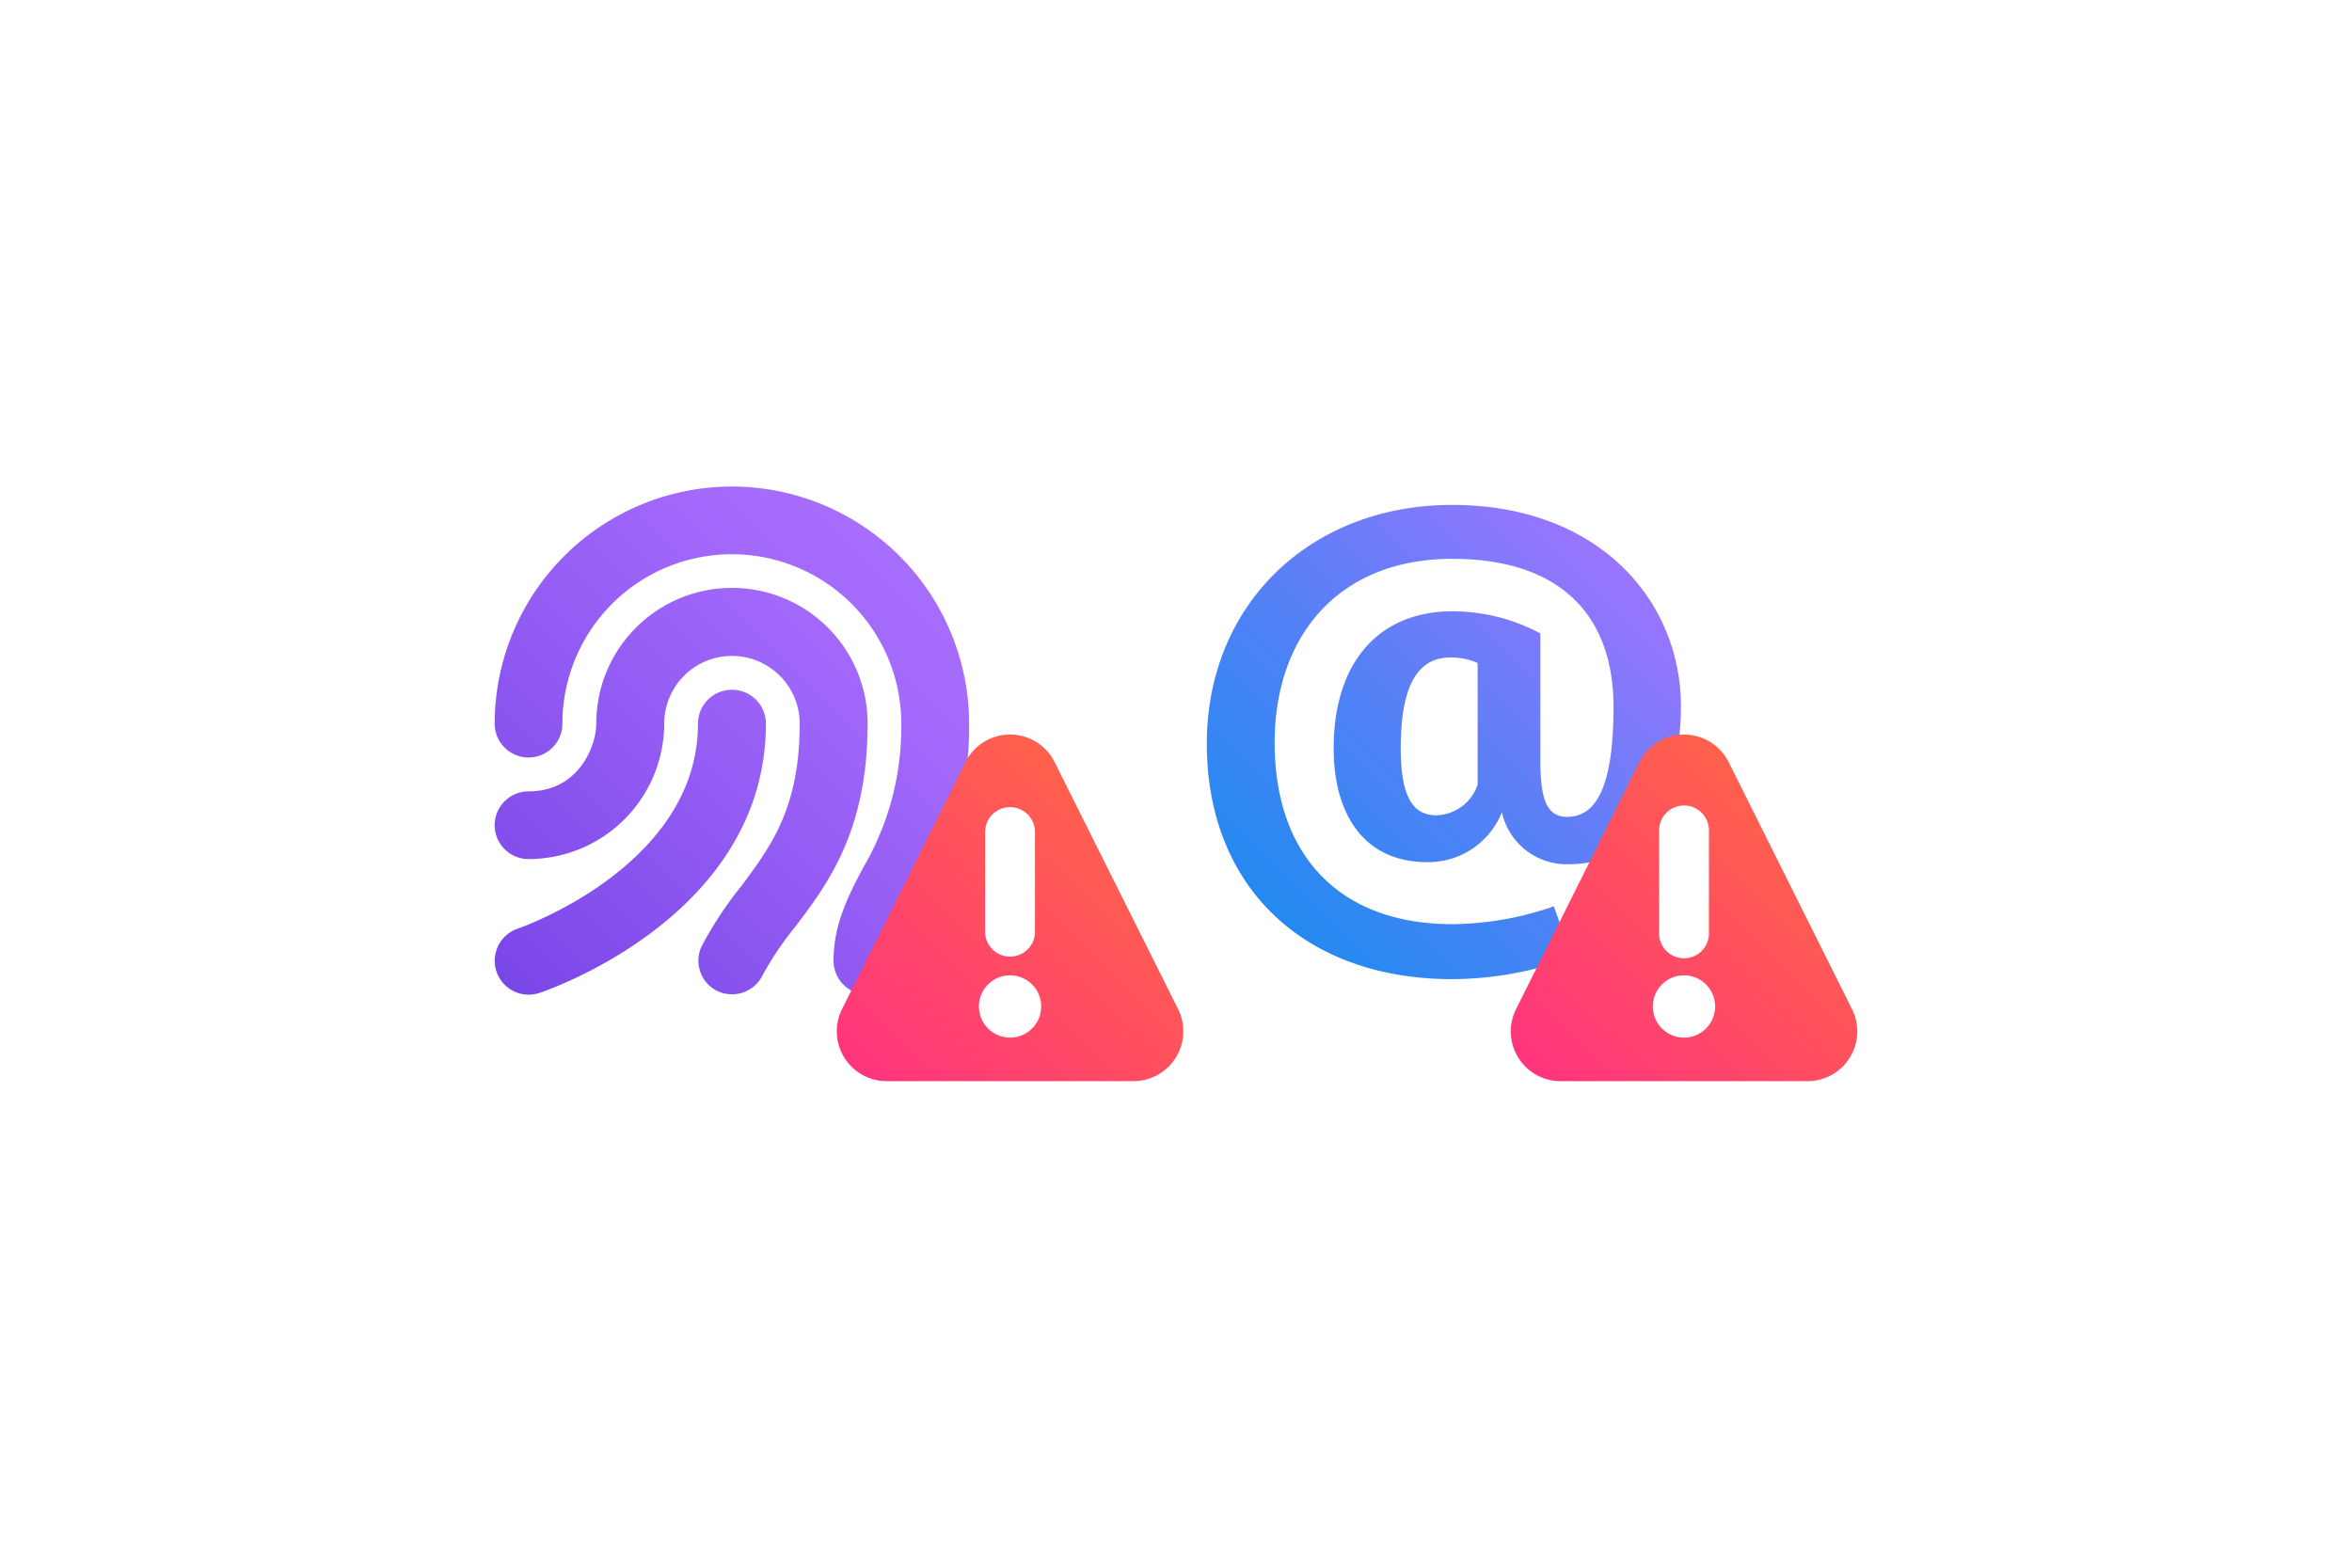 <svg xmlns="http://www.w3.org/2000/svg" xmlns:xlink="http://www.w3.org/1999/xlink" viewBox="0 0 216 144">
  <defs>
    <linearGradient id="a" x1="25.91" y1="111.69" x2="89.31" y2="48.29" gradientUnits="userSpaceOnUse">
      <stop offset=".28" stop-color="#7542e5"/>
      <stop offset=".42" stop-color="#824deb"/>
      <stop offset=".79" stop-color="#a067fa"/>
      <stop offset="1" stop-color="#ab71ff"/>
    </linearGradient>
    <linearGradient id="c" x1="26.09" y1="111.88" x2="89.5" y2="48.47" xlink:href="#a"/>
    <linearGradient id="d" x1="25.91" y1="111.7" x2="89.32" y2="48.29" xlink:href="#a"/>
    <linearGradient id="e" x1="98.98" y1="102.04" x2="153.03" y2="47.98" gradientUnits="userSpaceOnUse">
      <stop offset="0" stop-color="#0090ed"/>
      <stop offset=".11" stop-color="#088fee"/>
      <stop offset=".29" stop-color="#1d8bf0"/>
      <stop offset=".5" stop-color="#4084f4"/>
      <stop offset=".74" stop-color="#707cf9"/>
      <stop offset="1" stop-color="#ab71ff"/>
    </linearGradient>
    <linearGradient id="b" x1="115.25" y1="66.09" x2="69.52" y2="113.13" gradientUnits="userSpaceOnUse">
      <stop offset="0" stop-color="#ff7139"/>
      <stop offset=".22" stop-color="#ff624a"/>
      <stop offset=".66" stop-color="#ff3c75"/>
      <stop offset=".86" stop-color="#ff298a"/>
    </linearGradient>
    <linearGradient id="f" x1="177.15" y1="66.09" x2="131.41" y2="113.13" xlink:href="#b"/>
  </defs>
  <path d="M67.21 44.69a21.8 21.8 0 0 0-21.78 21.78 3.11 3.11 0 0 0 6.22 0 15.56 15.56 0 0 1 31.12 0 25.56 25.56 0 0 1-3.55 13.32c-1.32 2.52-2.67 5.12-2.67 8.46a3.11 3.11 0 0 0 6.22 0c0-1.81.82-3.39 2-5.58A31.66 31.66 0 0 0 89 66.47a21.8 21.8 0 0 0-21.79-21.78z" fill="url(#a)"/>
  <path d="M67.21 54a12.46 12.46 0 0 0-12.45 12.47c0 2-1.56 6.22-6.22 6.22a3.11 3.11 0 1 0 0 6.22A12.47 12.47 0 0 0 61 66.47a6.22 6.22 0 0 1 12.44 0c0 7.77-2.63 11.26-5.42 15a34.15 34.15 0 0 0-3.58 5.44A3.1 3.1 0 0 0 65.82 91a3.15 3.15 0 0 0 1.39.33A3.1 3.1 0 0 0 70 89.64a29 29 0 0 1 3-4.47c3-3.94 6.68-8.84 6.68-18.7A12.46 12.46 0 0 0 67.21 54z" fill="url(#c)"/>
  <path d="M67.21 63.36a3.11 3.11 0 0 0-3.11 3.11c0 13.09-16.38 18.77-16.55 18.83a3.11 3.11 0 0 0 2 5.9c.85-.28 20.79-7.13 20.79-24.73a3.11 3.11 0 0 0-3.13-3.11z" fill="url(#d)"/>
  <path d="M141.46 58.18v11.69c0 3.94.77 5.16 2.48 5.16 2.53 0 4.24-2.53 4.24-10.09 0-8.35-4.81-13.61-14.82-13.61-10.34 0-16.3 7-16.3 16.9 0 10.09 5.72 16.66 16.35 16.66a29 29 0 0 0 9.29-1.64l1.67 4.69a32.29 32.29 0 0 1-11 2c-13.58 0-22.54-8.45-22.54-21.64 0-12.67 9.39-21.92 22.54-21.92 13.49 0 21 8.83 21 18.5 0 8.31-3.81 14.5-10.2 14.5a6.09 6.09 0 0 1-6.24-4.78 7.27 7.27 0 0 1-6.87 4.59c-5.81 0-8.58-4.41-8.58-10.46 0-7.84 4.1-12.58 10.92-12.58a17.21 17.21 0 0 1 8.06 2.03zm-5.76 13.9V60.9a6 6 0 0 0-2.48-.51c-2.86 0-4.58 2.3-4.58 8.31 0 4.41 1.05 6.19 3.29 6.19a4.13 4.13 0 0 0 3.77-2.81z" fill="url(#e)"/>
  <path d="M108.19 92.69L96.85 70a4.57 4.57 0 0 0-8.18 0L77.33 92.69a4.58 4.58 0 0 0 4.1 6.62h22.66a4.58 4.58 0 0 0 4.1-6.62zM90.47 76.43a2.29 2.29 0 1 1 4.58 0v9.15a2.29 2.29 0 0 1-4.58 0zm2.29 18.88a2.86 2.86 0 1 1 2.86-2.86 2.86 2.86 0 0 1-2.86 2.86z" fill="url(#b)"/>
  <path d="M170.08 92.69L158.75 70a4.58 4.58 0 0 0-8.19 0l-11.33 22.69a4.57 4.57 0 0 0 4.09 6.62H166a4.57 4.57 0 0 0 4.08-6.62zm-17.71-16.26a2.29 2.29 0 1 1 4.57 0v9.15a2.29 2.29 0 1 1-4.57 0zm2.28 18.88a2.86 2.86 0 1 1 2.86-2.86 2.86 2.86 0 0 1-2.86 2.86z" fill="url(#f)"/>
</svg>
